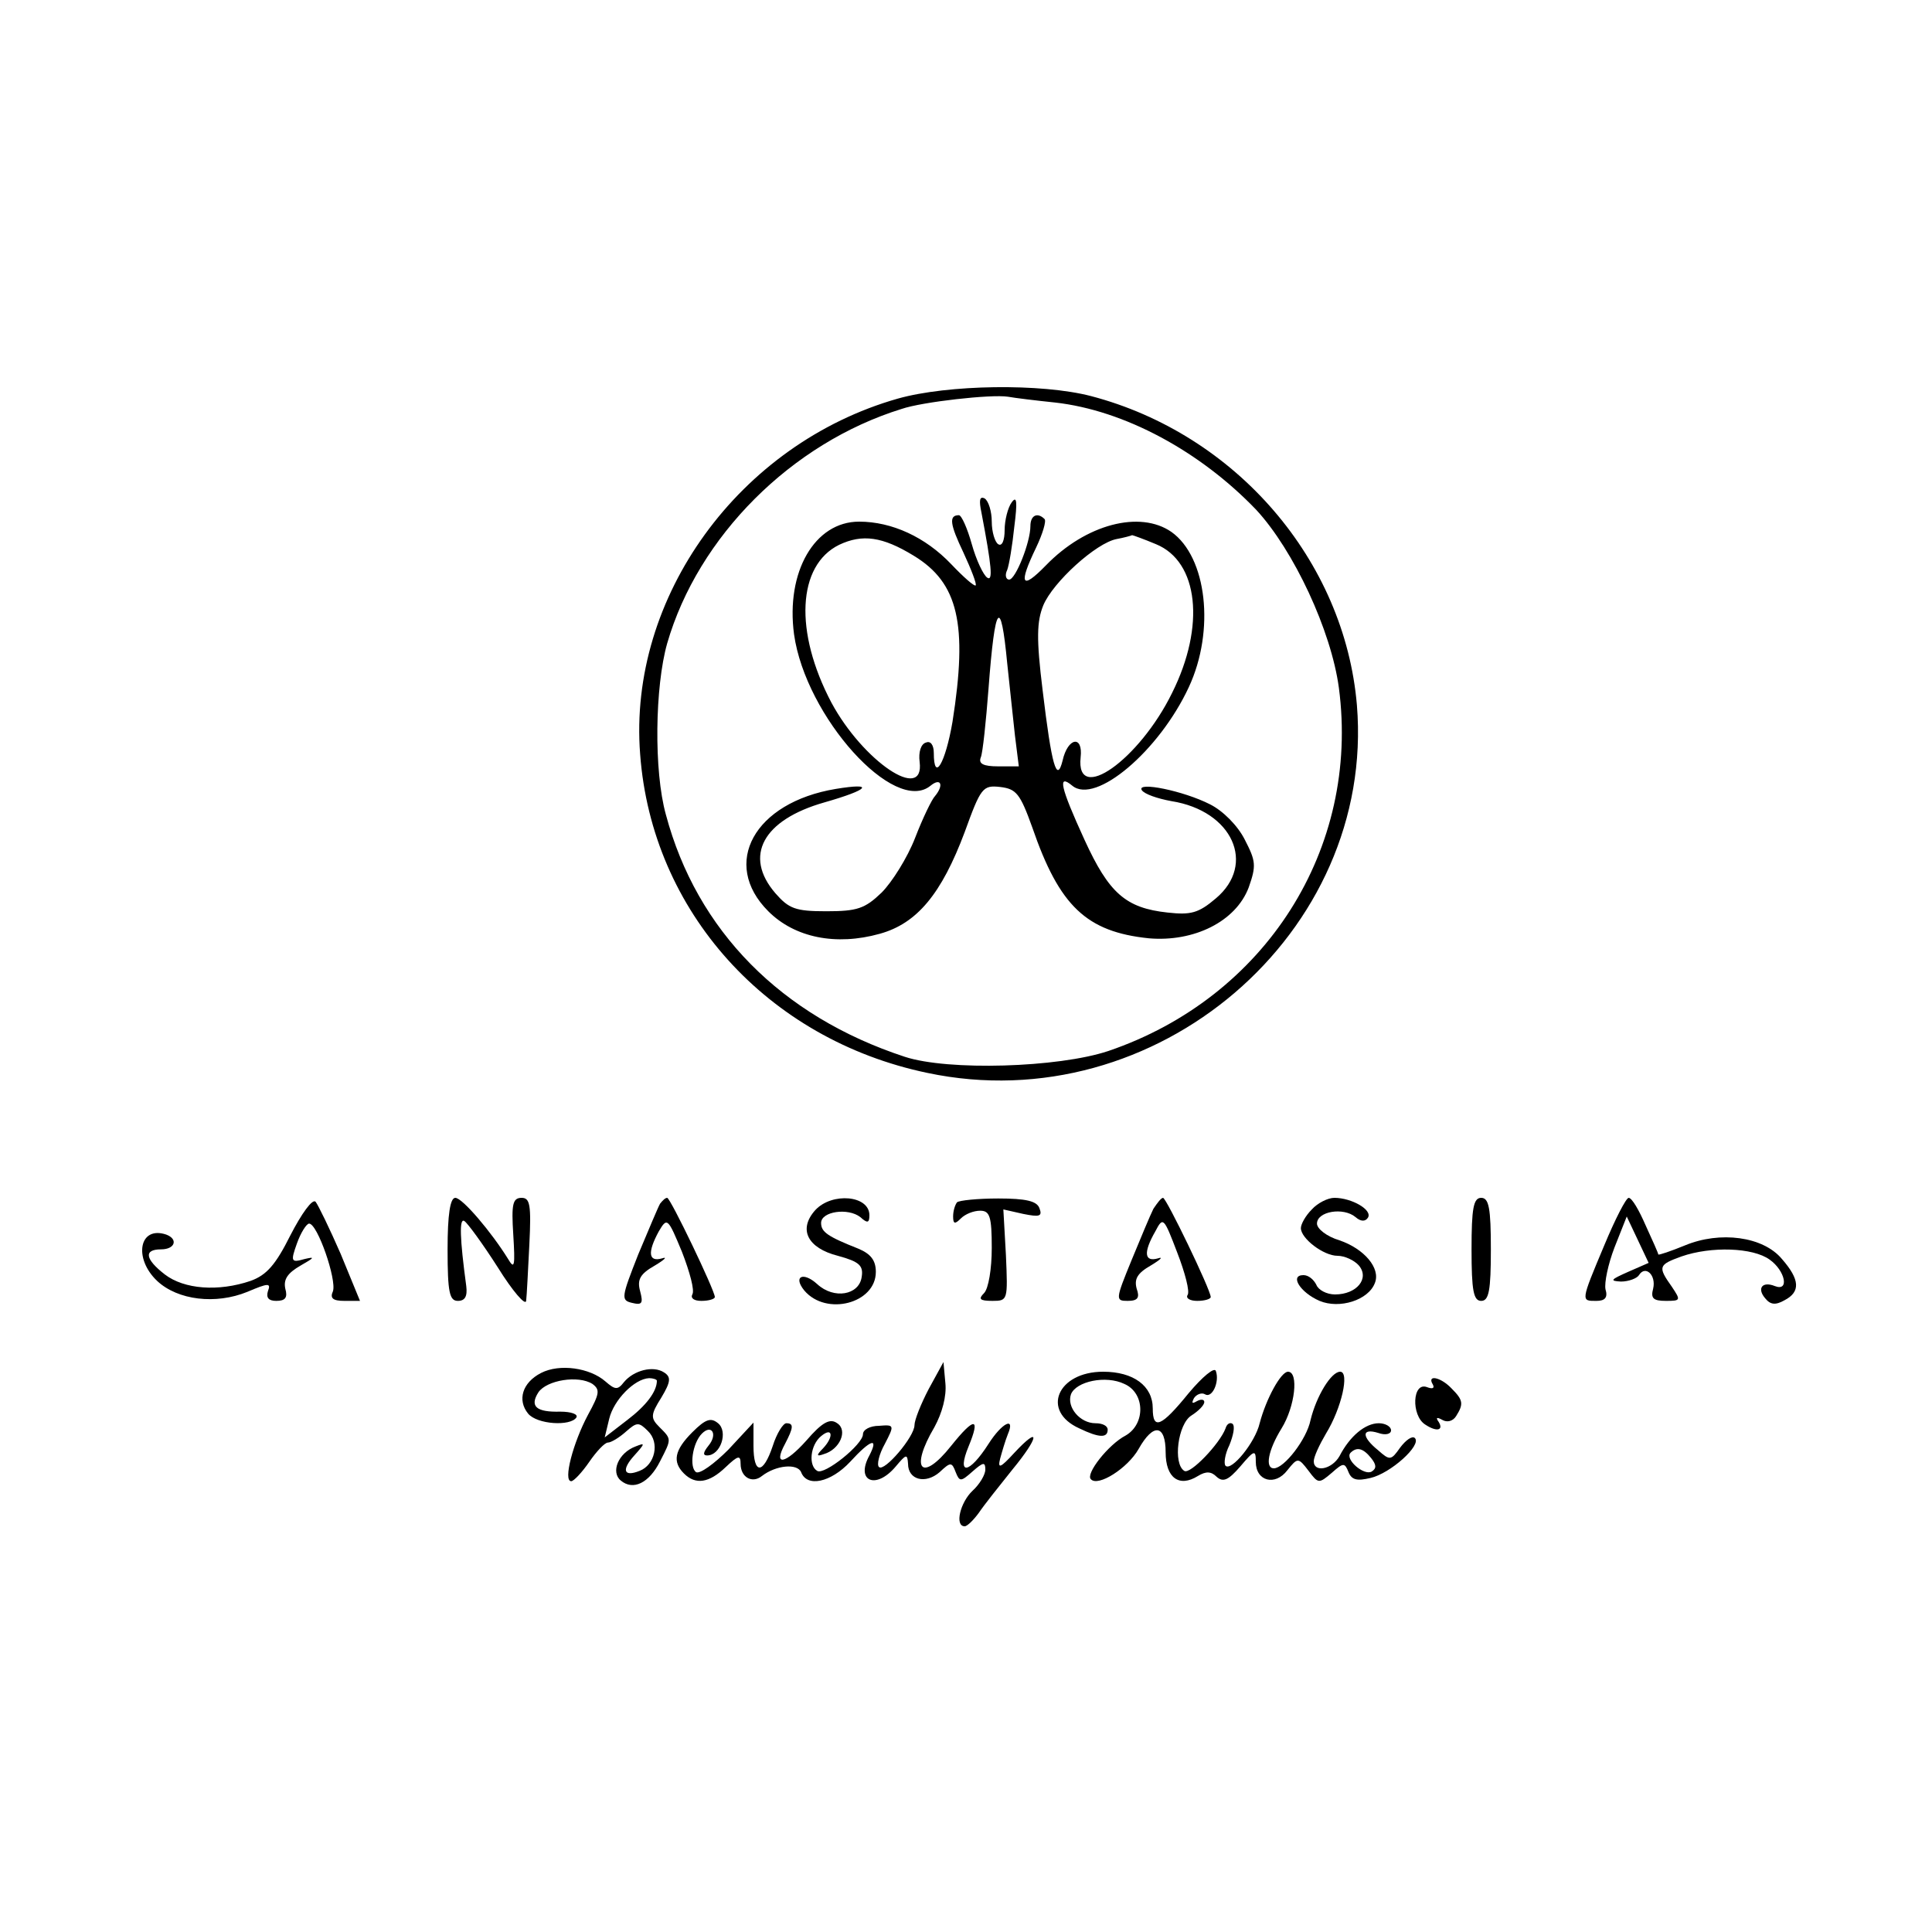 <?xml version="1.0" standalone="no"?>
<!DOCTYPE svg PUBLIC "-//W3C//DTD SVG 20010904//EN"
 "http://www.w3.org/TR/2001/REC-SVG-20010904/DTD/svg10.dtd">
<svg version="1.0" xmlns="http://www.w3.org/2000/svg"
 width="300pt" height="300pt" viewBox="0 0 300 300"
 preserveAspectRatio="xMidYMid meet">
<g transform="translate(0,300) scale(0.1,-0.1)"
fill="#000000" stroke="none">
<path d="M1394 2381 c-246 -70 -419 -308 -400 -552 18 -244 197 -443 446 -495
355 -75 696 217 667 571 -19 225 -188 421 -413 480 -77 20 -222 18 -300 -4z
m244 -6 c108 -12 226 -76 313 -167 58 -63 116 -187 128 -276 33 -250 -114
-481 -358 -564 -78 -26 -249 -31 -316 -9 -192 63 -323 196 -371 376 -19 68
-17 199 2 266 48 166 193 311 364 364 32 11 139 23 165 19 11 -2 44 -6 73 -9z"/>
<path d="M1524 2204 c16 -84 18 -107 9 -101 -6 4 -17 27 -24 52 -7 25 -16 45
-20 45 -16 0 -14 -14 7 -58 12 -26 21 -49 19 -51 -2 -2 -19 13 -38 33 -40 42
-92 66 -143 66 -69 0 -114 -78 -101 -175 18 -128 156 -281 212 -235 16 13 21
1 7 -16 -5 -5 -19 -34 -31 -65 -12 -31 -36 -69 -52 -85 -26 -25 -38 -29 -86
-29 -48 0 -58 4 -79 28 -50 58 -19 114 76 141 70 20 79 31 18 21 -127 -21
-179 -116 -105 -190 41 -41 105 -54 173 -35 58 16 96 62 132 158 25 69 28 73
55 70 25 -3 31 -10 50 -63 42 -122 84 -162 181 -172 70 -6 135 26 155 79 12
34 11 41 -6 74 -11 22 -34 45 -54 55 -41 21 -115 36 -106 22 4 -6 24 -13 46
-17 95 -15 132 -98 69 -151 -27 -23 -39 -26 -75 -22 -65 7 -91 30 -129 113
-38 83 -42 103 -19 84 36 -30 135 54 181 153 41 88 28 202 -27 241 -49 34
-133 12 -195 -52 -38 -39 -43 -30 -15 28 10 21 16 41 13 44 -11 11 -22 6 -22
-11 0 -25 -23 -83 -33 -83 -5 0 -7 7 -3 15 3 8 8 38 11 67 5 39 4 49 -4 38 -6
-8 -11 -28 -11 -43 0 -16 -4 -26 -10 -22 -5 3 -10 19 -10 35 0 16 -5 32 -11
36 -8 4 -9 -3 -5 -22z m-105 -67 c69 -42 84 -106 60 -258 -11 -64 -29 -95 -29
-48 0 12 -5 19 -12 16 -8 -2 -12 -15 -10 -30 8 -64 -88 1 -137 92 -58 110 -53
213 12 245 36 17 67 13 116 -17z m376 18 c66 -27 77 -127 25 -231 -51 -104
-150 -174 -142 -100 4 35 -20 31 -28 -5 -9 -36 -17 -8 -31 109 -10 81 -9 107
1 132 15 36 82 97 114 103 11 2 22 5 24 6 1 0 18 -6 37 -14z m-231 -185 c4
-36 9 -86 12 -112 l6 -48 -32 0 c-23 0 -31 4 -27 14 3 7 8 55 12 107 10 133
19 144 29 39z"/>
<path d="M451 1082 c-23 -46 -37 -62 -62 -71 -50 -17 -103 -13 -133 10 -31 24
-33 39 -6 39 22 0 27 16 8 23 -42 14 -51 -37 -14 -72 32 -30 91 -37 140 -17
33 14 37 14 32 1 -3 -10 1 -15 13 -15 14 0 18 5 14 19 -3 14 3 24 24 36 21 12
23 14 6 10 -21 -6 -22 -4 -12 24 6 17 15 31 19 31 13 0 43 -87 37 -105 -5 -11
0 -15 18 -15 l24 0 -30 73 c-17 39 -35 76 -39 81 -5 5 -22 -19 -39 -52z"/>
<path d="M695 1060 c0 -67 3 -80 16 -80 11 0 15 7 13 23 -10 74 -11 106 -3
101 5 -3 29 -36 52 -72 23 -37 43 -60 44 -52 1 8 3 48 5 88 3 61 1 72 -12 72
-14 0 -16 -10 -13 -57 3 -49 2 -55 -8 -38 -26 42 -71 95 -82 95 -8 0 -12 -26
-12 -80z"/>
<path d="M1025 1131 c-3 -5 -18 -41 -34 -79 -26 -66 -27 -71 -10 -75 16 -4 18
-1 13 18 -5 18 0 27 23 40 15 9 20 14 11 11 -21 -6 -23 9 -5 42 13 22 14 21
36 -32 12 -31 20 -60 16 -66 -3 -6 3 -10 14 -10 12 0 21 3 21 6 0 10 -69 154
-74 154 -3 0 -7 -4 -11 -9z"/>
<path d="M1266 1121 c-27 -30 -12 -59 35 -71 33 -9 40 -15 37 -33 -4 -28 -43
-35 -69 -11 -22 20 -38 12 -20 -10 34 -40 111 -20 111 29 0 18 -8 28 -27 36
-48 19 -58 26 -58 40 0 18 42 24 61 9 11 -10 14 -9 14 3 0 31 -58 36 -84 8z"/>
<path d="M1486 1133 c-3 -4 -6 -13 -6 -22 0 -12 3 -12 12 -3 7 7 20 12 30 12
15 0 18 -9 18 -58 0 -32 -5 -63 -12 -70 -9 -9 -7 -12 13 -12 24 0 24 1 21 71
l-4 71 31 -7 c25 -5 30 -4 25 9 -4 11 -21 15 -64 15 -32 0 -61 -3 -64 -6z"/>
<path d="M1791 1123 c-5 -10 -20 -46 -34 -80 -25 -61 -25 -63 -6 -63 16 0 19
5 14 19 -4 15 1 24 22 36 15 9 20 14 11 11 -21 -6 -23 9 -4 42 12 23 13 22 34
-33 12 -31 20 -61 16 -66 -3 -5 4 -9 15 -9 12 0 21 3 21 6 0 11 -69 154 -74
154 -3 0 -9 -8 -15 -17z"/>
<path d="M2037 1122 c-10 -10 -17 -23 -17 -29 0 -16 35 -43 57 -43 11 0 26 -7
33 -15 17 -20 -3 -45 -37 -45 -13 0 -26 7 -29 15 -4 8 -12 15 -20 15 -22 0 -5
-27 25 -40 31 -13 76 1 86 28 9 23 -17 53 -55 66 -20 6 -35 18 -35 26 0 19 41
26 60 10 8 -7 15 -7 19 -1 8 12 -25 31 -52 31 -10 0 -26 -8 -35 -18z"/>
<path d="M2285 1060 c0 -64 3 -80 15 -80 12 0 15 16 15 80 0 64 -3 80 -15 80
-12 0 -15 -16 -15 -80z"/>
<path d="M2491 1066 c-37 -88 -36 -86 -12 -86 13 0 18 5 14 18 -2 10 4 39 14
65 l19 48 17 -36 17 -36 -32 -14 c-27 -12 -29 -14 -11 -15 12 0 25 5 28 10 10
16 27 0 22 -21 -4 -15 0 -19 20 -19 23 0 23 1 9 22 -22 31 -21 34 15 47 46 16
111 14 137 -5 24 -17 31 -50 8 -41 -20 8 -28 -4 -15 -19 8 -10 16 -11 30 -3
25 13 24 32 -4 64 -29 35 -96 44 -151 21 -22 -9 -40 -15 -41 -14 0 2 -9 22
-20 46 -10 23 -21 42 -26 42 -4 0 -21 -33 -38 -74z"/>
<path d="M840 868 c-29 -15 -37 -42 -20 -63 14 -17 66 -20 75 -6 3 5 -8 9 -25
9 -37 -1 -48 8 -34 30 13 19 62 27 84 13 12 -9 11 -15 -7 -48 -23 -43 -39
-103 -26 -103 4 0 17 14 28 30 11 16 24 30 29 30 5 0 18 8 28 17 17 15 20 15
34 1 19 -18 11 -53 -13 -62 -25 -10 -28 2 -8 24 17 19 17 20 2 14 -27 -10 -39
-40 -23 -53 19 -16 44 -4 61 30 18 35 18 34 -1 53 -14 14 -14 19 3 46 15 25
15 32 4 39 -17 11 -47 3 -62 -15 -10 -13 -14 -12 -29 1 -24 21 -71 28 -100 13z
m180 -12 c0 -17 -17 -39 -46 -61 l-35 -27 7 29 c7 29 39 62 62 63 6 0 12 -2
12 -4z"/>
<path d="M1442 843 c-12 -23 -22 -48 -22 -56 0 -18 -47 -73 -55 -65 -4 3 0 20
9 36 15 29 15 30 -9 28 -14 0 -25 -6 -25 -13 0 -16 -60 -64 -71 -57 -14 8 -11
40 6 54 18 15 20 -1 3 -19 -11 -11 -10 -13 1 -9 25 7 38 37 21 48 -11 8 -23 2
-48 -27 -33 -37 -52 -40 -33 -5 13 25 14 32 2 32 -5 0 -15 -16 -21 -35 -15
-45 -30 -45 -30 0 l0 36 -39 -42 c-22 -22 -44 -38 -50 -35 -11 7 -6 45 9 60
15 15 25 -1 10 -19 -8 -10 -9 -15 -2 -15 21 0 33 37 17 50 -11 9 -19 7 -40
-14 -28 -28 -31 -46 -13 -64 18 -18 39 -15 65 10 19 18 23 19 23 5 0 -21 18
-31 33 -19 22 17 55 20 61 6 9 -24 46 -16 76 16 32 35 45 39 30 10 -22 -40 10
-54 41 -17 16 19 18 20 19 4 0 -25 27 -32 49 -13 17 16 19 16 25 0 6 -15 8
-15 26 1 17 15 20 15 20 3 0 -8 -9 -23 -20 -33 -19 -18 -28 -55 -12 -55 4 0
14 10 22 21 8 12 32 42 52 67 42 51 44 70 3 26 -22 -24 -26 -25 -22 -9 3 11 8
28 12 38 12 28 -9 18 -30 -15 -30 -47 -50 -50 -31 -4 19 46 9 46 -27 1 -46
-58 -65 -37 -26 29 12 22 19 48 17 68 l-3 33 -23 -42z"/>
<path d="M1846 837 c-43 -53 -56 -58 -56 -24 0 35 -30 57 -77 57 -71 0 -97
-61 -37 -88 31 -15 44 -15 44 -2 0 6 -8 10 -19 10 -24 0 -45 25 -38 45 8 20
54 30 83 16 32 -14 33 -62 2 -80 -27 -14 -63 -60 -54 -68 11 -12 57 17 74 47
23 41 42 38 42 -5 0 -40 21 -55 50 -37 13 8 21 7 29 -1 10 -9 18 -6 37 16 22
26 24 26 24 7 0 -30 30 -38 49 -13 16 20 17 20 33 -1 15 -20 16 -20 36 -3 18
16 20 16 26 1 5 -12 13 -14 34 -9 31 7 80 51 69 62 -4 4 -14 -3 -23 -15 -14
-20 -16 -20 -34 -4 -26 21 -26 35 0 27 11 -4 20 -2 20 4 0 6 -9 11 -19 11 -21
0 -45 -20 -61 -51 -12 -21 -40 -26 -40 -8 0 7 9 26 19 43 24 39 37 96 22 96
-14 0 -37 -38 -46 -75 -6 -30 -41 -75 -57 -75 -14 0 -9 28 12 62 21 34 27 88
10 88 -11 0 -34 -42 -44 -80 -7 -30 -44 -75 -53 -66 -3 3 -1 18 6 32 6 15 9
29 5 33 -4 3 -9 0 -11 -7 -9 -24 -55 -72 -64 -66 -18 11 -10 73 11 86 11 7 20
16 20 21 0 4 -5 5 -12 1 -7 -4 -8 -3 -4 5 4 6 12 9 17 6 11 -7 23 19 17 36 -2
7 -21 -9 -42 -34z m283 -101 c8 -10 9 -16 1 -21 -12 -7 -42 19 -33 29 10 10
20 7 32 -8z"/>
<path d="M2225 850 c3 -6 -1 -7 -9 -4 -23 9 -25 -44 -3 -58 18 -12 29 -9 21 4
-5 7 -3 8 6 3 7 -4 16 -2 21 6 12 19 11 25 -7 43 -17 18 -39 22 -29 6z"/>
</g>
</svg>
